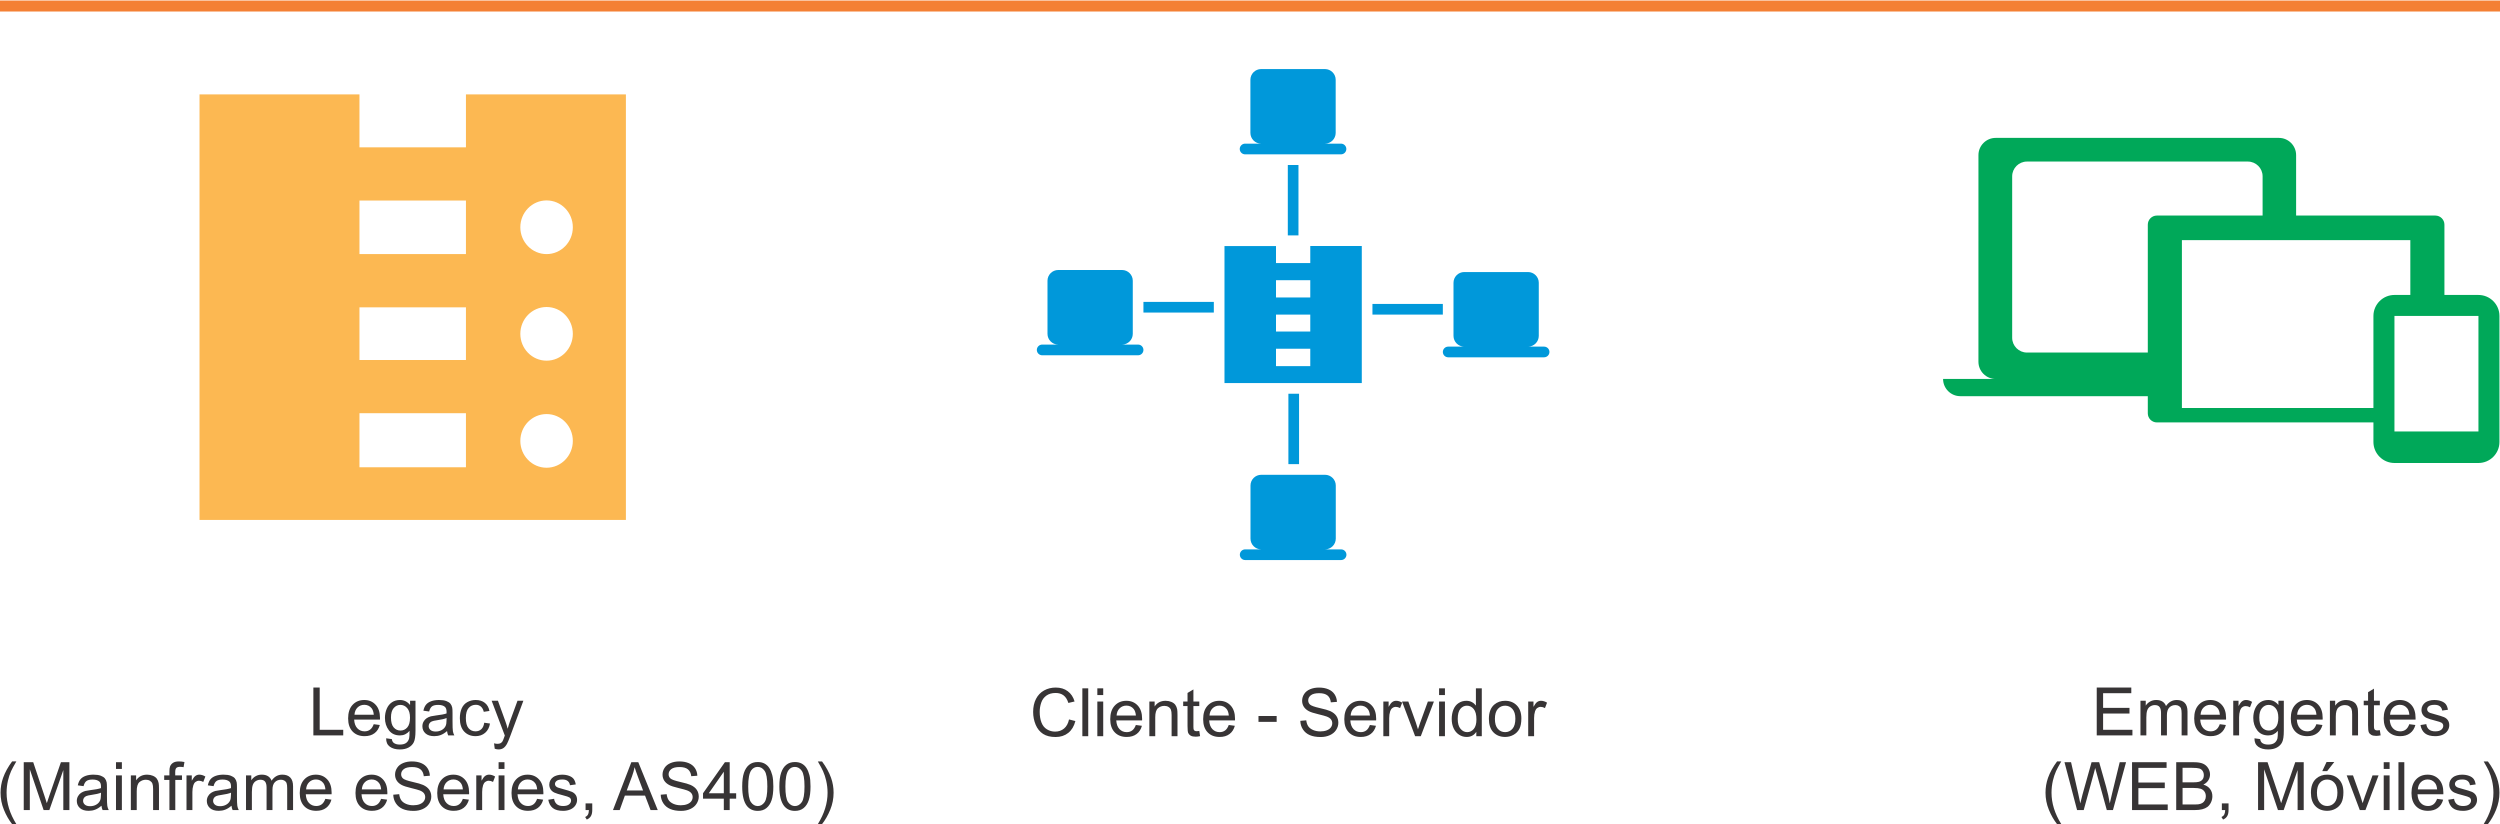 <?xml version="1.0" encoding="utf-8"?>
<!-- Generator: Adobe Illustrator 17.0.0, SVG Export Plug-In . SVG Version: 6.00 Build 0)  -->
<!DOCTYPE svg PUBLIC "-//W3C//DTD SVG 1.1//EN" "http://www.w3.org/Graphics/SVG/1.1/DTD/svg11.dtd">
<svg version="1.1" id="Capa_1" xmlns="http://www.w3.org/2000/svg" xmlns:xlink="http://www.w3.org/1999/xlink" x="0px" y="0px"
	 width="543px" height="179px" viewBox="0 0 543 179" enable-background="new 0 0 543 179" xml:space="preserve">
<rect y="0.115" fill="#F48034" width="543" height="2.385"/>
<g id="Capa_x0020_1">
	<g id="_877966368832">
		<g>
			<path fill="#0098DA" d="M270.453,119.324h3.47c-1.274-0.008-2.315-1.054-2.315-2.332v-11.54c0-1.282,1.049-2.328,2.332-2.328
				h13.859c1.282,0,2.332,1.05,2.332,2.328v11.54c0,1.278-1.041,2.323-2.315,2.332h3.466c0.639,0,1.164,0.521,1.164,1.16l0,0
				c0,0.639-0.525,1.16-1.164,1.16h-20.829c-0.639,0-1.16-0.521-1.16-1.16l0,0C269.293,119.845,269.814,119.324,270.453,119.324z
				 M273.923,105.439h13.893v11.574h-13.893C273.923,113.154,273.927,109.295,273.923,105.439z"/>
			<path fill="#0098DA" d="M226.365,74.843h3.466c-1.274-0.008-2.315-1.054-2.315-2.328v-11.54c0-1.282,1.049-2.332,2.332-2.332
				h13.859c1.282,0,2.332,1.05,2.332,2.332v11.54c0,1.274-1.041,2.319-2.315,2.328h3.47c0.639,0,1.16,0.525,1.16,1.164l0,0
				c0,0.639-0.521,1.16-1.16,1.16h-20.829c-0.639,0-1.164-0.521-1.164-1.16l0,0C225.201,75.368,225.726,74.843,226.365,74.843z
				 M229.831,60.958h13.893v11.574h-13.893C229.831,68.673,229.835,64.813,229.831,60.958z"/>
			<g>
				<path fill="#0098DA" d="M270.436,31.2h3.466c-1.274-0.008-2.315-1.054-2.315-2.332v-11.54c0-1.282,1.049-2.328,2.332-2.328
					h13.859c1.282,0,2.332,1.05,2.332,2.328v11.54c0,1.278-1.041,2.323-2.315,2.332h3.47c0.639,0,1.16,0.525,1.16,1.16l0,0
					c0,0.639-0.521,1.164-1.16,1.164h-20.829c-0.639,0-1.164-0.525-1.164-1.164l0,0C269.272,31.724,269.797,31.2,270.436,31.2z
					 M273.902,17.315h13.893v11.574h-13.893C273.902,25.03,273.906,21.17,273.902,17.315z"/>
				<path fill="#0098DA" d="M284.591,53.438h11.189v29.767c-9.97,0-19.852,0-29.822,0V53.442h11.189v3.699h7.444V53.438z
					 M290.232,60.857c1.016,0,1.837,0.838,1.837,1.875s-0.821,1.879-1.837,1.879c-1.011,0-1.837-0.842-1.837-1.879
					C288.396,61.695,289.221,60.857,290.232,60.857z M290.232,75.799c1.016,0,1.837,0.838,1.837,1.875s-0.821,1.879-1.837,1.879
					c-1.011,0-1.837-0.842-1.837-1.879C288.396,76.637,289.221,75.799,290.232,75.799z M290.232,68.309
					c1.016,0,1.837,0.842,1.837,1.879s-0.821,1.875-1.837,1.875c-1.011,0-1.837-0.838-1.837-1.875S289.221,68.309,290.232,68.309z
					 M277.147,60.861v3.749h7.444v-3.749H277.147z M277.147,68.33v3.686h7.444V68.33H277.147z M277.147,75.74v3.779h7.444V75.74
					H277.147z"/>
				<rect x="279.712" y="35.838" fill="#0098DA" width="2.315" height="15.29"/>
				<rect x="279.839" y="85.52" fill="#0098DA" width="2.315" height="15.29"/>
				<rect x="248.355" y="65.572" fill="#0098DA" width="15.288" height="2.315"/>
				<path fill="#0098DA" d="M335.374,75.287h-3.466c1.274-0.008,2.315-1.058,2.315-2.332v-11.54c0-1.282-1.054-2.328-2.336-2.328
					h-13.855c-1.282,0-2.332,1.045-2.332,2.328v11.54c0,1.274,1.037,2.323,2.315,2.332h-3.47c-0.639,0-1.16,0.521-1.16,1.16l0,0
					c0,0.639,0.521,1.16,1.16,1.16h20.829c0.639,0,1.164-0.521,1.164-1.16l0,0C336.538,75.808,336.013,75.287,335.374,75.287z
					 M331.908,61.403h-13.893v11.57h13.893C331.904,69.117,331.899,65.258,331.908,61.403z"/>
				<rect x="298.096" y="66.014" fill="#0098DA" width="15.288" height="2.315"/>
			</g>
		</g>
		<path fill="#00A859" d="M433.456,29.951h61.523c2.057,0,3.737,1.68,3.737,3.733V46.82h30.245c1.083,0,1.968,0.884,1.968,1.968
			v15.277h7.393c2.509,0,4.558,2.052,4.558,4.562v27.372c0,2.51-2.048,4.562-4.558,4.562h-18.248c-2.51,0-4.566-2.052-4.566-4.562
			V91.75h-47.037c-1.079,0-1.968-0.884-1.968-1.964v-3.737h-40.728c-2.052,0-3.737-1.68-3.737-3.737h8.129h3.288
			c-2.052,0-3.737-1.68-3.737-3.737V33.684C429.719,31.631,431.404,29.951,433.456,29.951z M530.929,68.626h-7.406h-3.449v25.091
			h18.244V68.626H530.929z M523.523,64.064V52.156h-24.807h-4.922h-19.886v26.42v7.474v2.565h41.599V68.626
			c0-2.51,2.057-4.562,4.566-4.562H523.523z M524.632,95.985h9.124v2.281h-9.124V95.985z M491.437,46.819v-8.531
			c0-1.76-1.443-3.199-3.204-3.199h-47.985c-1.756,0-3.204,1.443-3.204,3.199V73.37c0,1.76,1.443,3.204,3.204,3.204h26.255V48.787
			c0-1.083,0.889-1.968,1.968-1.968H491.437z"/>
		<path fill="#FCB852" d="M101.203,20.506V32H78.076V20.51h-34.74v92.424c30.969,0,61.642,0,92.61,0V20.506H101.203z
			 M101.203,101.487H78.076V89.752h23.127C101.203,89.752,101.203,101.487,101.203,101.487z M101.203,78.195H78.076V66.747h23.127
			C101.203,66.747,101.203,78.195,101.203,78.195z M101.203,55.19H78.076V43.552h23.127C101.203,43.552,101.203,55.19,101.203,55.19
			z M118.719,101.593c-3.153,0-5.705-2.611-5.705-5.832s2.552-5.827,5.705-5.827c3.148,0,5.7,2.607,5.7,5.827
			S121.867,101.593,118.719,101.593z M118.719,78.339c-3.153,0-5.705-2.611-5.705-5.831c0-3.216,2.552-5.827,5.705-5.827
			c3.148,0,5.7,2.611,5.7,5.827C124.419,75.727,121.867,78.339,118.719,78.339z M118.719,55.19c-3.153,0-5.705-2.607-5.705-5.827
			s2.552-5.832,5.705-5.832c3.148,0,5.7,2.611,5.7,5.832S121.867,55.19,118.719,55.19z"/>
	</g>
	<path fill="#373435" d="M68.063,159.732v-10.393h1.375v9.175h5.112v1.219L68.063,159.732L68.063,159.732z M81.173,157.295
		l1.32,0.174c-0.207,0.766-0.592,1.367-1.151,1.786c-0.563,0.427-1.278,0.639-2.154,0.639c-1.096,0-1.968-0.339-2.611-1.016
		s-0.965-1.625-0.965-2.848c0-1.261,0.326-2.247,0.973-2.941c0.652-0.702,1.494-1.05,2.535-1.05c1.003,0,1.824,0.343,2.459,1.028
		c0.639,0.681,0.956,1.646,0.956,2.886c0,0.076-0.004,0.19-0.008,0.339H76.92c0.047,0.825,0.279,1.46,0.698,1.9
		c0.419,0.436,0.944,0.656,1.57,0.656c0.47,0,0.868-0.123,1.198-0.372C80.716,158.23,80.979,157.836,81.173,157.295z
		 M76.992,155.246h4.194c-0.055-0.631-0.216-1.109-0.482-1.426c-0.402-0.491-0.931-0.736-1.574-0.736
		c-0.588,0-1.079,0.195-1.477,0.588C77.255,154.066,77.035,154.591,76.992,155.246z M83.873,160.359l1.231,0.173
		c0.051,0.381,0.199,0.66,0.436,0.838c0.313,0.233,0.749,0.351,1.299,0.351c0.588,0,1.045-0.118,1.367-0.351
		c0.322-0.237,0.542-0.567,0.652-0.99c0.068-0.258,0.097-0.804,0.093-1.633c-0.559,0.656-1.253,0.986-2.082,0.986
		c-1.037,0-1.841-0.372-2.408-1.121c-0.567-0.745-0.851-1.638-0.851-2.683c0-0.715,0.131-1.38,0.389-1.985
		c0.258-0.609,0.635-1.075,1.13-1.409c0.491-0.33,1.075-0.495,1.744-0.495c0.884,0,1.621,0.364,2.196,1.088V152.2h1.176v6.504
		c0,1.172-0.123,2.006-0.36,2.493c-0.237,0.491-0.618,0.876-1.134,1.16s-1.151,0.423-1.909,0.423c-0.897,0-1.621-0.199-2.171-0.601
		C84.119,161.776,83.852,161.167,83.873,160.359z M84.919,155.839c0,0.986,0.195,1.701,0.588,2.154
		c0.394,0.453,0.884,0.681,1.473,0.681c0.588,0,1.079-0.224,1.481-0.677c0.394-0.449,0.592-1.155,0.592-2.12
		c0-0.918-0.203-1.612-0.614-2.078c-0.406-0.47-0.901-0.698-1.477-0.698c-0.571,0-1.049,0.229-1.452,0.69
		C85.117,154.248,84.919,154.929,84.919,155.839z M97.102,158.789c-0.474,0.406-0.931,0.69-1.371,0.855
		c-0.436,0.169-0.906,0.25-1.409,0.25c-0.829,0-1.464-0.203-1.909-0.605c-0.444-0.402-0.669-0.918-0.669-1.545
		c0-0.368,0.085-0.702,0.254-1.007c0.169-0.305,0.389-0.546,0.66-0.732c0.271-0.182,0.576-0.326,0.918-0.419
		c0.25-0.063,0.631-0.127,1.138-0.19c1.028-0.118,1.79-0.267,2.277-0.436c0.004-0.178,0.008-0.288,0.008-0.334
		c0-0.516-0.123-0.88-0.364-1.096c-0.326-0.288-0.813-0.427-1.456-0.427c-0.605,0-1.049,0.106-1.333,0.313
		c-0.288,0.212-0.499,0.584-0.635,1.121l-1.248-0.174c0.11-0.533,0.296-0.969,0.559-1.295c0.262-0.33,0.639-0.584,1.134-0.762
		c0.491-0.178,1.062-0.267,1.714-0.267c0.643,0,1.168,0.076,1.57,0.229c0.402,0.152,0.698,0.343,0.889,0.571
		c0.19,0.229,0.322,0.521,0.398,0.872c0.042,0.216,0.063,0.609,0.063,1.172v1.693c0,1.185,0.025,1.93,0.08,2.247
		c0.051,0.317,0.157,0.622,0.313,0.91h-1.337C97.221,159.466,97.14,159.148,97.102,158.789z M97.001,155.957
		c-0.466,0.19-1.164,0.351-2.091,0.482c-0.529,0.072-0.901,0.157-1.117,0.254c-0.22,0.093-0.385,0.233-0.504,0.41
		c-0.118,0.182-0.182,0.381-0.182,0.605c0,0.334,0.131,0.618,0.389,0.842s0.635,0.339,1.13,0.339c0.491,0,0.931-0.106,1.316-0.322
		c0.381-0.212,0.664-0.504,0.842-0.876c0.14-0.288,0.207-0.711,0.207-1.27L97.001,155.957z M105.177,156.977l1.248,0.173
		c-0.14,0.859-0.487,1.528-1.049,2.014c-0.567,0.487-1.261,0.728-2.078,0.728c-1.028,0-1.858-0.339-2.484-1.007
		c-0.626-0.673-0.935-1.638-0.935-2.89c0-0.813,0.135-1.523,0.402-2.133c0.271-0.605,0.677-1.062,1.231-1.367
		c0.546-0.305,1.147-0.457,1.794-0.457c0.813,0,1.485,0.207,2.002,0.622c0.521,0.41,0.855,0.999,0.999,1.76l-1.231,0.186
		c-0.118-0.504-0.33-0.884-0.631-1.143c-0.3-0.254-0.664-0.381-1.088-0.381c-0.643,0-1.168,0.229-1.57,0.69
		s-0.605,1.189-0.605,2.184c0,1.011,0.195,1.748,0.58,2.205c0.394,0.457,0.897,0.686,1.519,0.686c0.504,0,0.923-0.152,1.257-0.461
		C104.872,158.082,105.083,157.612,105.177,156.977z M107.453,162.627l-0.144-1.181c0.279,0.076,0.521,0.114,0.728,0.114
		c0.288,0,0.516-0.047,0.686-0.14c0.169-0.097,0.313-0.229,0.419-0.398c0.08-0.127,0.212-0.444,0.389-0.952
		c0.025-0.072,0.063-0.178,0.114-0.313l-2.861-7.558h1.367l1.574,4.35c0.203,0.55,0.385,1.13,0.546,1.739
		c0.148-0.576,0.322-1.138,0.525-1.697l1.608-4.393h1.274l-2.848,7.664c-0.305,0.825-0.546,1.392-0.715,1.701
		c-0.229,0.419-0.491,0.728-0.783,0.923c-0.296,0.199-0.647,0.292-1.054,0.292C108.033,162.779,107.758,162.728,107.453,162.627z
		 M2.63,179c-0.698-0.889-1.295-1.926-1.782-3.119c-0.487-1.189-0.728-2.425-0.728-3.699c0-1.126,0.182-2.201,0.546-3.229
		c0.423-1.193,1.079-2.387,1.964-3.572h0.918c-0.571,0.982-0.952,1.684-1.138,2.103c-0.288,0.652-0.512,1.333-0.677,2.04
		c-0.203,0.884-0.305,1.773-0.305,2.666c0,2.273,0.707,4.541,2.12,6.809H2.63V179z M5.156,175.949v-10.393h2.061l2.459,7.359
		c0.229,0.686,0.394,1.198,0.495,1.536c0.123-0.377,0.309-0.931,0.559-1.667l2.501-7.228h1.841v10.393h-1.32v-8.692l-3.034,8.692
		h-1.24l-3-8.853v8.853L5.156,175.949L5.156,175.949z M22.041,175.005c-0.474,0.406-0.931,0.69-1.371,0.855
		c-0.436,0.169-0.906,0.25-1.409,0.25c-0.829,0-1.464-0.199-1.909-0.605c-0.444-0.402-0.669-0.918-0.669-1.545
		c0-0.368,0.085-0.702,0.254-1.007c0.165-0.305,0.389-0.546,0.656-0.732c0.275-0.182,0.58-0.322,0.923-0.419
		c0.25-0.063,0.631-0.127,1.134-0.19c1.033-0.118,1.794-0.267,2.281-0.436c0.004-0.174,0.008-0.288,0.008-0.334
		c0-0.516-0.123-0.88-0.364-1.092c-0.326-0.288-0.813-0.432-1.456-0.432c-0.605,0-1.05,0.106-1.333,0.317
		c-0.288,0.207-0.499,0.58-0.635,1.117l-1.253-0.174c0.114-0.533,0.3-0.965,0.563-1.295c0.262-0.33,0.639-0.584,1.134-0.762
		c0.491-0.178,1.062-0.267,1.714-0.267c0.643,0,1.164,0.076,1.57,0.229c0.402,0.152,0.698,0.343,0.889,0.571
		c0.19,0.229,0.322,0.521,0.398,0.872c0.042,0.216,0.063,0.609,0.063,1.172v1.693c0,1.185,0.025,1.93,0.08,2.247
		c0.051,0.317,0.157,0.622,0.313,0.91h-1.337C22.16,175.682,22.075,175.365,22.041,175.005z M21.94,172.174
		c-0.466,0.19-1.164,0.351-2.091,0.482c-0.529,0.072-0.901,0.157-1.117,0.254c-0.22,0.093-0.385,0.233-0.504,0.41
		c-0.118,0.182-0.182,0.381-0.182,0.605c0,0.334,0.131,0.618,0.389,0.842c0.258,0.229,0.635,0.339,1.13,0.339
		c0.491,0,0.931-0.106,1.316-0.322c0.381-0.212,0.664-0.504,0.842-0.876c0.14-0.288,0.207-0.711,0.207-1.27L21.94,172.174z
		 M25.194,167.007v-1.452h1.278v1.452H25.194z M25.194,175.949v-7.533h1.278v7.533H25.194z M28.419,175.949v-7.533h1.147v1.071
		c0.55-0.821,1.35-1.231,2.391-1.231c0.457,0,0.872,0.085,1.253,0.245c0.381,0.161,0.664,0.377,0.855,0.639
		c0.186,0.267,0.322,0.58,0.394,0.944c0.047,0.237,0.072,0.652,0.072,1.24v4.625h-1.278v-4.575c0-0.521-0.047-0.91-0.148-1.168
		c-0.097-0.254-0.275-0.461-0.525-0.618c-0.254-0.152-0.55-0.229-0.889-0.229c-0.542,0-1.007,0.173-1.405,0.516
		c-0.394,0.343-0.588,1.003-0.588,1.964v4.109L28.419,175.949L28.419,175.949z M36.798,175.949v-6.547h-1.134v-0.986h1.134v-0.8
		c0-0.504,0.042-0.88,0.131-1.121c0.123-0.33,0.339-0.601,0.647-0.804c0.305-0.207,0.741-0.309,1.295-0.309
		c0.36,0,0.758,0.042,1.193,0.127l-0.19,1.121c-0.267-0.047-0.516-0.072-0.753-0.072c-0.385,0-0.66,0.08-0.821,0.245
		s-0.241,0.474-0.241,0.923v0.69h1.468v0.986h-1.452v6.547L36.798,175.949L36.798,175.949z M40.509,175.949v-7.533h1.147v1.155
		c0.296-0.537,0.563-0.889,0.813-1.058c0.25-0.174,0.525-0.258,0.821-0.258c0.432,0,0.868,0.135,1.316,0.406l-0.457,1.176
		c-0.309-0.174-0.618-0.262-0.931-0.262c-0.275,0-0.525,0.089-0.745,0.254c-0.22,0.165-0.377,0.398-0.47,0.694
		c-0.144,0.457-0.216,0.952-0.216,1.49v3.936L40.509,175.949L40.509,175.949z M50.281,175.005c-0.474,0.406-0.931,0.69-1.371,0.855
		c-0.436,0.169-0.906,0.25-1.409,0.25c-0.829,0-1.464-0.199-1.909-0.605c-0.444-0.402-0.669-0.918-0.669-1.545
		c0-0.368,0.085-0.702,0.254-1.007c0.169-0.305,0.389-0.546,0.66-0.732c0.271-0.182,0.576-0.322,0.918-0.419
		c0.25-0.063,0.631-0.127,1.138-0.19c1.028-0.118,1.79-0.267,2.277-0.436c0.004-0.174,0.008-0.288,0.008-0.334
		c0-0.516-0.123-0.88-0.364-1.092c-0.326-0.288-0.813-0.432-1.456-0.432c-0.605,0-1.05,0.106-1.333,0.317
		c-0.288,0.207-0.499,0.58-0.635,1.117l-1.248-0.174c0.11-0.533,0.296-0.965,0.559-1.295c0.262-0.33,0.639-0.584,1.134-0.762
		c0.491-0.178,1.062-0.267,1.714-0.267c0.643,0,1.168,0.076,1.57,0.229s0.698,0.343,0.889,0.571s0.322,0.521,0.398,0.872
		c0.042,0.216,0.063,0.609,0.063,1.172v1.693c0,1.185,0.025,1.93,0.08,2.247c0.051,0.317,0.157,0.622,0.313,0.91h-1.337
		C50.399,175.682,50.319,175.365,50.281,175.005z M50.179,172.174c-0.466,0.19-1.164,0.351-2.091,0.482
		c-0.529,0.072-0.901,0.157-1.117,0.254c-0.22,0.093-0.385,0.233-0.504,0.41c-0.118,0.182-0.182,0.381-0.182,0.605
		c0,0.334,0.131,0.618,0.389,0.842c0.258,0.229,0.635,0.339,1.13,0.339c0.495,0,0.931-0.106,1.316-0.322
		c0.381-0.212,0.664-0.504,0.842-0.876c0.14-0.288,0.207-0.711,0.207-1.27L50.179,172.174z M53.433,175.949v-7.533h1.147v1.066
		c0.233-0.368,0.55-0.664,0.939-0.889c0.394-0.229,0.838-0.339,1.337-0.339c0.559,0,1.016,0.118,1.371,0.347
		c0.355,0.233,0.609,0.554,0.753,0.969c0.601-0.876,1.375-1.316,2.332-1.316c0.753,0,1.329,0.207,1.731,0.622
		c0.406,0.41,0.609,1.049,0.609,1.909v5.163h-1.278v-4.74c0-0.508-0.042-0.876-0.127-1.1c-0.08-0.229-0.233-0.406-0.453-0.542
		c-0.216-0.14-0.474-0.207-0.766-0.207c-0.533,0-0.973,0.178-1.325,0.529s-0.525,0.914-0.525,1.689v4.372H57.9v-4.888
		c0-0.567-0.102-0.994-0.309-1.274c-0.212-0.284-0.55-0.427-1.024-0.427c-0.355,0-0.69,0.093-0.994,0.284
		c-0.305,0.186-0.525,0.466-0.66,0.829c-0.135,0.364-0.203,0.889-0.203,1.57v3.906L53.433,175.949L53.433,175.949z M70.661,173.511
		l1.325,0.174c-0.207,0.766-0.592,1.367-1.151,1.79c-0.563,0.423-1.278,0.635-2.154,0.635c-1.096,0-1.968-0.339-2.611-1.016
		s-0.965-1.625-0.965-2.848c0-1.261,0.326-2.243,0.973-2.941c0.652-0.698,1.494-1.049,2.535-1.049c1.003,0,1.824,0.343,2.459,1.028
		c0.639,0.681,0.956,1.646,0.956,2.886c0,0.076-0.004,0.19-0.008,0.339h-5.607c0.047,0.825,0.279,1.46,0.698,1.9
		c0.419,0.436,0.944,0.656,1.57,0.656c0.47,0,0.868-0.123,1.198-0.372C70.209,174.447,70.471,174.053,70.661,173.511z
		 M66.485,171.463h4.194c-0.055-0.631-0.22-1.105-0.482-1.422c-0.402-0.495-0.931-0.741-1.574-0.741
		c-0.588,0-1.079,0.195-1.477,0.588S66.527,170.807,66.485,171.463z M82.769,173.511l1.32,0.174
		c-0.203,0.766-0.588,1.367-1.151,1.79c-0.559,0.423-1.274,0.635-2.15,0.635c-1.096,0-1.968-0.339-2.611-1.016
		s-0.965-1.625-0.965-2.848c0-1.261,0.322-2.243,0.973-2.941c0.652-0.698,1.494-1.049,2.531-1.049c1.007,0,1.828,0.343,2.463,1.028
		c0.635,0.681,0.956,1.646,0.956,2.886c0,0.076-0.004,0.19-0.008,0.339h-5.611c0.051,0.825,0.284,1.46,0.702,1.9
		c0.419,0.436,0.944,0.656,1.57,0.656c0.466,0,0.868-0.123,1.193-0.372C82.316,174.447,82.574,174.053,82.769,173.511z
		 M78.588,171.463h4.198c-0.059-0.631-0.22-1.105-0.482-1.422c-0.402-0.495-0.931-0.741-1.578-0.741
		c-0.584,0-1.075,0.195-1.473,0.588S78.634,170.807,78.588,171.463z M85.414,172.61l1.295-0.114
		c0.059,0.521,0.203,0.952,0.427,1.286s0.571,0.605,1.045,0.813c0.47,0.207,1.003,0.309,1.595,0.309
		c0.521,0,0.986-0.076,1.388-0.233s0.698-0.372,0.893-0.647c0.195-0.271,0.296-0.571,0.296-0.889c0-0.326-0.093-0.609-0.284-0.851
		c-0.19-0.245-0.499-0.449-0.935-0.614c-0.279-0.106-0.897-0.275-1.849-0.508c-0.956-0.229-1.625-0.444-2.006-0.647
		c-0.499-0.258-0.868-0.584-1.109-0.969c-0.245-0.385-0.364-0.817-0.364-1.295c0-0.529,0.148-1.02,0.449-1.473
		c0.296-0.457,0.728-0.804,1.303-1.041c0.571-0.237,1.206-0.355,1.904-0.355c0.77,0,1.452,0.123,2.04,0.372
		c0.588,0.245,1.037,0.614,1.354,1.096c0.317,0.482,0.487,1.028,0.512,1.638l-1.32,0.102c-0.072-0.656-0.309-1.151-0.719-1.485
		s-1.011-0.504-1.811-0.504c-0.834,0-1.439,0.152-1.82,0.457c-0.381,0.305-0.571,0.673-0.571,1.105c0,0.372,0.135,0.681,0.406,0.923
		c0.262,0.237,0.952,0.487,2.069,0.741c1.121,0.254,1.887,0.474,2.302,0.664c0.601,0.275,1.049,0.626,1.337,1.054
		c0.288,0.427,0.432,0.918,0.432,1.473c0,0.554-0.157,1.075-0.474,1.562c-0.317,0.491-0.77,0.868-1.363,1.138
		c-0.592,0.271-1.257,0.41-2.002,0.41c-0.935,0-1.722-0.14-2.357-0.415c-0.635-0.271-1.134-0.686-1.494-1.236
		C85.621,173.926,85.435,173.304,85.414,172.61z M100.526,173.511l1.32,0.174c-0.207,0.766-0.588,1.367-1.151,1.79
		c-0.563,0.423-1.278,0.635-2.15,0.635c-1.1,0-1.972-0.339-2.615-1.016s-0.965-1.625-0.965-2.848c0-1.261,0.326-2.243,0.978-2.941
		c0.647-0.698,1.494-1.049,2.531-1.049c1.003,0,1.824,0.343,2.463,1.028c0.635,0.681,0.952,1.646,0.952,2.886
		c0,0.076,0,0.19-0.004,0.339h-5.611c0.047,0.825,0.279,1.46,0.702,1.9c0.415,0.436,0.944,0.656,1.57,0.656
		c0.466,0,0.868-0.123,1.193-0.372C100.069,174.447,100.331,174.053,100.526,173.511z M96.345,171.463h4.194
		c-0.055-0.631-0.216-1.105-0.478-1.422c-0.406-0.495-0.931-0.741-1.578-0.741c-0.584,0-1.075,0.195-1.477,0.588
		C96.607,170.282,96.387,170.807,96.345,171.463z M103.446,175.949v-7.533h1.147v1.155c0.292-0.537,0.563-0.889,0.813-1.058
		c0.25-0.174,0.525-0.258,0.821-0.258c0.432,0,0.868,0.135,1.312,0.406l-0.453,1.176c-0.309-0.174-0.618-0.262-0.931-0.262
		c-0.275,0-0.525,0.089-0.745,0.254s-0.377,0.398-0.474,0.694c-0.14,0.457-0.212,0.952-0.212,1.49v3.936L103.446,175.949
		L103.446,175.949z M108.295,167.007v-1.452h1.278v1.452H108.295z M108.295,175.949v-7.533h1.278v7.533H108.295z M116.658,173.511
		l1.32,0.174c-0.203,0.766-0.588,1.367-1.151,1.79c-0.559,0.423-1.278,0.635-2.15,0.635c-1.096,0-1.968-0.339-2.611-1.016
		s-0.965-1.625-0.965-2.848c0-1.261,0.322-2.243,0.973-2.941s1.494-1.049,2.531-1.049c1.007,0,1.828,0.343,2.463,1.028
		c0.635,0.681,0.956,1.646,0.956,2.886c0,0.076-0.004,0.19-0.008,0.339h-5.611c0.051,0.825,0.279,1.46,0.702,1.9
		c0.419,0.436,0.944,0.656,1.57,0.656c0.466,0,0.868-0.123,1.193-0.372C116.205,174.447,116.463,174.053,116.658,173.511z
		 M112.477,171.463h4.198c-0.059-0.631-0.22-1.105-0.482-1.422c-0.402-0.495-0.931-0.741-1.578-0.741
		c-0.584,0-1.075,0.195-1.473,0.588S112.523,170.807,112.477,171.463z M119.087,173.702l1.261-0.203
		c0.072,0.504,0.271,0.889,0.592,1.164c0.326,0.267,0.779,0.402,1.363,0.402c0.588,0,1.02-0.118,1.308-0.355
		c0.284-0.241,0.423-0.521,0.423-0.842c0-0.288-0.127-0.516-0.381-0.677c-0.178-0.118-0.614-0.258-1.308-0.436
		c-0.931-0.233-1.578-0.436-1.942-0.609c-0.36-0.174-0.631-0.411-0.821-0.715c-0.182-0.305-0.279-0.639-0.279-1.007
		c0-0.339,0.076-0.647,0.229-0.931c0.157-0.288,0.364-0.525,0.631-0.711c0.195-0.144,0.47-0.271,0.808-0.372
		c0.343-0.102,0.711-0.152,1.1-0.152c0.592,0,1.109,0.085,1.553,0.258c0.449,0.169,0.779,0.402,0.99,0.69
		c0.212,0.292,0.36,0.686,0.44,1.172l-1.253,0.174c-0.055-0.389-0.216-0.698-0.491-0.918c-0.267-0.22-0.652-0.33-1.147-0.33
		c-0.584,0-1.003,0.097-1.253,0.292s-0.372,0.419-0.372,0.677c0,0.169,0.051,0.317,0.152,0.449c0.106,0.135,0.267,0.25,0.491,0.339
		c0.127,0.051,0.499,0.157,1.126,0.33c0.897,0.237,1.528,0.436,1.887,0.588c0.355,0.152,0.635,0.377,0.838,0.669
		c0.207,0.292,0.309,0.656,0.309,1.092c0,0.423-0.123,0.821-0.372,1.198c-0.25,0.372-0.605,0.664-1.075,0.868
		c-0.47,0.207-0.999,0.309-1.587,0.309c-0.978,0-1.727-0.203-2.239-0.605C119.557,175.098,119.226,174.497,119.087,173.702z
		 M127.187,175.949v-1.452h1.452v1.452c0,0.537-0.097,0.969-0.288,1.299c-0.186,0.326-0.491,0.584-0.901,0.762l-0.351-0.55
		c0.271-0.118,0.47-0.292,0.597-0.521c0.127-0.229,0.199-0.559,0.216-0.99L127.187,175.949L127.187,175.949z M133.137,175.949
		l3.986-10.393h1.515l4.228,10.393h-1.562l-1.202-3.149h-4.38l-1.126,3.149H133.137z M136.129,171.683h3.542l-1.083-2.882
		c-0.33-0.876-0.576-1.6-0.749-2.171c-0.14,0.677-0.33,1.342-0.571,2.002L136.129,171.683z M143.509,172.61l1.291-0.114
		c0.059,0.521,0.203,0.952,0.427,1.286s0.576,0.605,1.045,0.813c0.474,0.207,1.003,0.309,1.595,0.309
		c0.525,0,0.986-0.076,1.388-0.233c0.402-0.157,0.698-0.372,0.897-0.647c0.195-0.271,0.292-0.571,0.292-0.889
		c0-0.326-0.093-0.609-0.284-0.851c-0.186-0.245-0.499-0.449-0.935-0.614c-0.275-0.106-0.893-0.275-1.849-0.508
		c-0.956-0.229-1.625-0.444-2.006-0.647c-0.495-0.258-0.863-0.584-1.105-0.969c-0.245-0.385-0.364-0.817-0.364-1.295
		c0-0.529,0.148-1.02,0.444-1.473c0.3-0.457,0.732-0.804,1.303-1.041s1.21-0.355,1.909-0.355c0.77,0,1.447,0.123,2.036,0.372
		c0.588,0.245,1.041,0.614,1.358,1.096s0.487,1.028,0.512,1.638l-1.325,0.102c-0.068-0.656-0.309-1.151-0.715-1.485
		c-0.41-0.334-1.016-0.504-1.815-0.504c-0.829,0-1.439,0.152-1.82,0.457c-0.377,0.305-0.567,0.673-0.567,1.105
		c0,0.372,0.131,0.681,0.402,0.923c0.267,0.237,0.956,0.487,2.074,0.741c1.117,0.254,1.883,0.474,2.302,0.664
		c0.601,0.275,1.049,0.626,1.337,1.054c0.288,0.427,0.432,0.918,0.432,1.473c0,0.554-0.161,1.075-0.478,1.562
		c-0.313,0.491-0.766,0.868-1.358,1.138c-0.592,0.271-1.261,0.41-2.002,0.41c-0.939,0-1.727-0.14-2.357-0.415
		c-0.639-0.271-1.134-0.686-1.494-1.236C143.716,173.926,143.526,173.304,143.509,172.61z M157.212,175.949v-2.48h-4.515v-1.176
		l4.748-6.737h1.045v6.737h1.405v1.176h-1.405v2.48H157.212z M157.212,172.292v-4.676l-3.259,4.676H157.212z M161.207,170.82
		c0-1.227,0.123-2.217,0.377-2.967c0.254-0.753,0.631-1.333,1.126-1.735c0.495-0.406,1.126-0.605,1.879-0.605
		c0.554,0,1.045,0.11,1.468,0.334c0.419,0.229,0.77,0.55,1.041,0.973s0.482,0.939,0.639,1.545c0.157,0.609,0.233,1.426,0.233,2.454
		c0,1.219-0.127,2.209-0.372,2.958c-0.25,0.753-0.626,1.329-1.126,1.735c-0.495,0.406-1.126,0.614-1.883,0.614
		c-0.999,0-1.786-0.36-2.357-1.071C161.545,174.184,161.207,172.775,161.207,170.82z M162.51,170.828
		c0,1.71,0.199,2.844,0.601,3.407c0.398,0.563,0.889,0.842,1.477,0.842c0.584,0,1.079-0.284,1.477-0.846
		c0.402-0.567,0.601-1.701,0.601-3.402c0-1.714-0.199-2.852-0.601-3.411c-0.398-0.563-0.893-0.846-1.494-0.846
		c-0.584,0-1.054,0.25-1.405,0.749C162.73,167.951,162.51,169.119,162.51,170.828z M169.277,170.82c0-1.227,0.127-2.217,0.381-2.967
		c0.254-0.753,0.626-1.333,1.126-1.735c0.495-0.406,1.121-0.605,1.879-0.605c0.554,0,1.045,0.11,1.468,0.334
		c0.419,0.229,0.77,0.55,1.041,0.973s0.482,0.939,0.639,1.545c0.157,0.609,0.233,1.426,0.233,2.454c0,1.219-0.127,2.209-0.377,2.958
		c-0.245,0.753-0.622,1.329-1.121,1.735c-0.495,0.406-1.126,0.614-1.883,0.614c-0.999,0-1.786-0.36-2.357-1.071
		C169.62,174.184,169.277,172.775,169.277,170.82z M170.585,170.828c0,1.71,0.199,2.844,0.597,3.407
		c0.402,0.563,0.893,0.842,1.481,0.842c0.584,0,1.079-0.284,1.477-0.846c0.398-0.567,0.597-1.701,0.597-3.402
		c0-1.714-0.199-2.852-0.597-3.411c-0.398-0.563-0.897-0.846-1.494-0.846c-0.584,0-1.054,0.25-1.405,0.749
		C170.805,167.951,170.585,169.119,170.585,170.828z M178.545,179h-0.914c1.409-2.268,2.116-4.537,2.116-6.809
		c0-0.889-0.102-1.769-0.305-2.645c-0.157-0.707-0.385-1.388-0.673-2.04c-0.182-0.423-0.563-1.13-1.138-2.124h0.914
		c0.884,1.185,1.54,2.378,1.964,3.572c0.364,1.028,0.546,2.103,0.546,3.229c0,1.274-0.245,2.509-0.732,3.699
		C179.835,177.074,179.243,178.111,178.545,179z"/>
	<path fill="#373435" d="M232.192,156.262l1.38,0.347c-0.288,1.13-0.804,1.989-1.553,2.581c-0.745,0.592-1.663,0.889-2.742,0.889
		c-1.117,0-2.027-0.224-2.73-0.681c-0.702-0.457-1.236-1.117-1.6-1.981c-0.364-0.868-0.55-1.794-0.55-2.785
		c0-1.083,0.207-2.027,0.622-2.831s1.003-1.418,1.76-1.837c0.766-0.419,1.604-0.626,2.518-0.626c1.041,0,1.913,0.262,2.62,0.796
		c0.711,0.529,1.202,1.27,1.481,2.23l-1.35,0.317c-0.237-0.753-0.588-1.308-1.049-1.65c-0.457-0.347-1.033-0.516-1.727-0.516
		c-0.796,0-1.464,0.19-1.997,0.571c-0.533,0.385-0.91,0.897-1.126,1.545c-0.22,0.643-0.326,1.308-0.326,1.993
		c0,0.884,0.127,1.655,0.385,2.315c0.254,0.66,0.652,1.151,1.193,1.477c0.542,0.326,1.13,0.491,1.76,0.491
		c0.77,0,1.418-0.224,1.951-0.669S232.006,157.138,232.192,156.262z M235.087,159.906v-10.393h1.278v10.393H235.087z
		 M238.341,150.964v-1.452h1.278v1.452H238.341z M238.341,159.906v-7.533h1.278v7.533H238.341z M246.703,157.468l1.32,0.174
		c-0.203,0.766-0.588,1.367-1.151,1.786c-0.563,0.427-1.278,0.639-2.15,0.639c-1.1,0-1.968-0.339-2.611-1.016
		c-0.647-0.677-0.969-1.625-0.969-2.848c0-1.261,0.326-2.247,0.978-2.941c0.647-0.702,1.494-1.05,2.531-1.05
		c1.007,0,1.824,0.343,2.463,1.028c0.635,0.681,0.952,1.646,0.952,2.886c0,0.076,0,0.19-0.004,0.339h-5.611
		c0.051,0.825,0.279,1.46,0.702,1.9c0.419,0.436,0.944,0.656,1.57,0.656c0.465,0,0.868-0.123,1.193-0.372
		C246.251,158.403,246.509,158.01,246.703,157.468z M242.522,155.42h4.198c-0.059-0.631-0.22-1.109-0.482-1.426
		c-0.406-0.491-0.931-0.736-1.578-0.736c-0.584,0-1.075,0.195-1.477,0.588C242.785,154.239,242.565,154.764,242.522,155.42z
		 M249.64,159.906v-7.533h1.147v1.071c0.55-0.821,1.346-1.231,2.391-1.231c0.453,0,0.872,0.085,1.248,0.245
		c0.381,0.161,0.669,0.377,0.855,0.639c0.19,0.267,0.322,0.58,0.398,0.944c0.047,0.237,0.072,0.652,0.072,1.24v4.625h-1.278v-4.575
		c0-0.521-0.051-0.91-0.148-1.168s-0.275-0.461-0.529-0.618c-0.25-0.152-0.546-0.229-0.889-0.229c-0.542,0-1.007,0.169-1.401,0.516
		c-0.394,0.343-0.588,0.999-0.588,1.964v4.109L249.64,159.906L249.64,159.906z M260.487,158.767l0.173,1.126
		c-0.36,0.076-0.681,0.114-0.961,0.114c-0.461,0-0.821-0.072-1.079-0.22c-0.254-0.148-0.432-0.339-0.537-0.576
		c-0.102-0.241-0.152-0.745-0.152-1.511v-4.342h-0.944v-0.986h0.944v-1.862l1.278-0.766v2.628h1.278v0.986h-1.278v4.414
		c0,0.364,0.021,0.601,0.068,0.702c0.042,0.106,0.114,0.186,0.216,0.25c0.102,0.059,0.25,0.093,0.436,0.093
		C260.068,158.818,260.254,158.801,260.487,158.767z M266.885,157.468l1.32,0.174c-0.207,0.766-0.592,1.367-1.151,1.786
		c-0.563,0.427-1.278,0.639-2.154,0.639c-1.096,0-1.968-0.339-2.611-1.016s-0.965-1.625-0.965-2.848
		c0-1.261,0.326-2.247,0.973-2.941c0.652-0.702,1.498-1.05,2.535-1.05c1.003,0,1.824,0.343,2.459,1.028
		c0.639,0.681,0.956,1.646,0.956,2.886c0,0.076-0.004,0.19-0.008,0.339h-5.607c0.047,0.825,0.279,1.46,0.698,1.9
		c0.419,0.436,0.944,0.656,1.57,0.656c0.47,0,0.868-0.123,1.198-0.372C266.428,158.403,266.69,158.01,266.885,157.468z
		 M262.704,155.42h4.194c-0.055-0.631-0.216-1.109-0.482-1.426c-0.402-0.491-0.931-0.736-1.574-0.736
		c-0.588,0-1.079,0.195-1.477,0.588C262.966,154.239,262.746,154.764,262.704,155.42z M273.343,156.787v-1.278h3.948v1.278H273.343z
		 M282.429,156.567l1.291-0.114c0.059,0.521,0.203,0.948,0.427,1.286c0.224,0.334,0.576,0.605,1.045,0.813
		c0.474,0.207,1.003,0.309,1.595,0.309c0.525,0,0.986-0.076,1.388-0.233s0.698-0.372,0.897-0.647
		c0.195-0.275,0.292-0.571,0.292-0.889c0-0.326-0.093-0.609-0.284-0.855c-0.186-0.241-0.499-0.444-0.935-0.609
		c-0.275-0.106-0.893-0.275-1.849-0.508c-0.956-0.229-1.625-0.444-2.006-0.647c-0.495-0.262-0.863-0.584-1.105-0.969
		c-0.245-0.385-0.364-0.817-0.364-1.295c0-0.529,0.148-1.02,0.444-1.473c0.3-0.457,0.732-0.804,1.303-1.041s1.21-0.355,1.909-0.355
		c0.77,0,1.447,0.123,2.036,0.372c0.588,0.245,1.041,0.614,1.358,1.096c0.317,0.482,0.487,1.028,0.512,1.638l-1.325,0.102
		c-0.068-0.656-0.309-1.151-0.715-1.485c-0.41-0.334-1.016-0.504-1.815-0.504c-0.829,0-1.439,0.152-1.82,0.457
		c-0.377,0.305-0.567,0.673-0.567,1.105c0,0.372,0.135,0.681,0.402,0.923c0.267,0.237,0.956,0.487,2.074,0.741
		c1.117,0.254,1.883,0.474,2.302,0.66c0.601,0.279,1.049,0.631,1.337,1.058s0.432,0.918,0.432,1.473
		c0,0.554-0.161,1.075-0.478,1.562c-0.313,0.491-0.766,0.868-1.358,1.138c-0.592,0.271-1.261,0.406-2.002,0.406
		c-0.939,0-1.727-0.135-2.357-0.41c-0.639-0.271-1.134-0.686-1.494-1.236C282.636,157.883,282.446,157.261,282.429,156.567z
		 M297.537,157.468l1.325,0.174c-0.207,0.766-0.592,1.367-1.151,1.786c-0.563,0.427-1.278,0.639-2.154,0.639
		c-1.096,0-1.968-0.339-2.611-1.016s-0.965-1.625-0.965-2.848c0-1.261,0.322-2.247,0.973-2.941c0.652-0.702,1.494-1.05,2.535-1.05
		c1.003,0,1.824,0.343,2.459,1.028c0.639,0.681,0.956,1.646,0.956,2.886c0,0.076-0.004,0.19-0.008,0.339h-5.607
		c0.047,0.825,0.279,1.46,0.698,1.9c0.419,0.436,0.944,0.656,1.57,0.656c0.465,0,0.868-0.123,1.198-0.372
		C297.084,158.403,297.346,158.01,297.537,157.468z M293.36,155.42h4.194c-0.055-0.631-0.22-1.109-0.482-1.426
		c-0.402-0.491-0.931-0.736-1.574-0.736c-0.588,0-1.079,0.195-1.477,0.588C293.622,154.239,293.402,154.764,293.36,155.42z
		 M300.461,159.906v-7.533h1.147v1.155c0.292-0.537,0.563-0.889,0.813-1.058c0.245-0.174,0.521-0.258,0.821-0.258
		c0.427,0,0.868,0.135,1.312,0.406l-0.457,1.176c-0.309-0.174-0.618-0.262-0.927-0.262c-0.279,0-0.529,0.085-0.749,0.254
		c-0.22,0.165-0.377,0.398-0.47,0.694c-0.144,0.453-0.216,0.952-0.216,1.49v3.936L300.461,159.906L300.461,159.906z
		 M307.367,159.906l-2.844-7.533h1.367l1.612,4.511c0.173,0.487,0.334,0.994,0.482,1.515c0.114-0.394,0.271-0.872,0.478-1.43
		l1.672-4.596h1.312l-2.852,7.533L307.367,159.906L307.367,159.906z M312.568,150.964v-1.452h1.274v1.452H312.568z M312.568,159.906
		v-7.533h1.274v7.533H312.568z M320.655,159.906v-0.956c-0.478,0.745-1.181,1.117-2.107,1.117c-0.597,0-1.151-0.165-1.65-0.495
		c-0.504-0.33-0.893-0.791-1.172-1.384c-0.275-0.592-0.415-1.27-0.415-2.04c0-0.749,0.127-1.43,0.377-2.044
		c0.254-0.609,0.626-1.079,1.126-1.401c0.499-0.33,1.062-0.491,1.68-0.491c0.453,0,0.859,0.097,1.21,0.288
		c0.355,0.19,0.639,0.444,0.863,0.749v-3.737h1.278v10.393L320.655,159.906L320.655,159.906z M316.618,156.148
		c0,0.965,0.203,1.684,0.614,2.158c0.406,0.478,0.889,0.715,1.439,0.715c0.563,0,1.033-0.229,1.426-0.681
		c0.389-0.457,0.584-1.151,0.584-2.082c0-1.028-0.195-1.782-0.597-2.264c-0.394-0.482-0.884-0.719-1.468-0.719
		c-0.567,0-1.045,0.229-1.426,0.69C316.809,154.425,316.618,155.153,316.618,156.148z M323.385,156.139
		c0-1.392,0.389-2.421,1.164-3.094c0.647-0.554,1.439-0.834,2.37-0.834c1.033,0,1.879,0.339,2.539,1.016
		c0.656,0.677,0.982,1.612,0.982,2.806c0,0.969-0.144,1.727-0.436,2.281c-0.288,0.554-0.711,0.986-1.27,1.291
		c-0.554,0.309-1.16,0.461-1.815,0.461c-1.054,0-1.909-0.339-2.556-1.011C323.711,158.378,323.385,157.409,323.385,156.139z
		 M324.693,156.144c0,0.961,0.212,1.684,0.631,2.158c0.423,0.478,0.952,0.719,1.595,0.719c0.635,0,1.16-0.241,1.583-0.724
		c0.423-0.478,0.635-1.215,0.635-2.196c0-0.931-0.216-1.633-0.639-2.112c-0.423-0.478-0.948-0.715-1.578-0.715
		c-0.643,0-1.172,0.237-1.595,0.711C324.904,154.464,324.693,155.183,324.693,156.144z M331.925,159.906v-7.533h1.147v1.155
		c0.292-0.537,0.563-0.889,0.813-1.058c0.25-0.174,0.521-0.258,0.821-0.258c0.432,0,0.868,0.135,1.312,0.406l-0.453,1.176
		c-0.313-0.174-0.622-0.262-0.931-0.262c-0.279,0-0.525,0.085-0.749,0.254c-0.216,0.165-0.377,0.398-0.47,0.694
		c-0.144,0.453-0.212,0.952-0.212,1.49v3.936L331.925,159.906L331.925,159.906z"/>
	<path fill="#373435" d="M455.411,159.732v-10.393h7.507v1.219h-6.124v3.195h5.73v1.219h-5.73v3.542h6.369v1.219L455.411,159.732
		L455.411,159.732z M464.907,159.732V152.2h1.147v1.062c0.233-0.364,0.546-0.664,0.939-0.884c0.394-0.229,0.838-0.339,1.337-0.339
		c0.559,0,1.016,0.114,1.371,0.347s0.605,0.554,0.753,0.969c0.597-0.876,1.375-1.316,2.332-1.316c0.753,0,1.329,0.207,1.731,0.622
		c0.406,0.41,0.609,1.05,0.609,1.909v5.163h-1.278v-4.74c0-0.508-0.047-0.876-0.127-1.1c-0.08-0.229-0.233-0.406-0.453-0.542
		c-0.216-0.14-0.474-0.207-0.766-0.207c-0.533,0-0.973,0.178-1.325,0.525c-0.351,0.355-0.525,0.918-0.525,1.693v4.372h-1.278v-4.888
		c0-0.567-0.102-0.994-0.313-1.278c-0.207-0.279-0.546-0.423-1.02-0.423c-0.355,0-0.69,0.093-0.994,0.284
		c-0.305,0.186-0.525,0.465-0.66,0.829s-0.203,0.889-0.203,1.57v3.906h-1.277V159.732z M482.135,157.295l1.325,0.174
		c-0.207,0.766-0.592,1.367-1.151,1.786c-0.563,0.427-1.278,0.639-2.154,0.639c-1.096,0-1.968-0.339-2.611-1.016
		s-0.965-1.625-0.965-2.848c0-1.261,0.322-2.247,0.973-2.941c0.652-0.702,1.494-1.05,2.535-1.05c1.003,0,1.824,0.343,2.459,1.028
		c0.639,0.681,0.956,1.646,0.956,2.886c0,0.076-0.004,0.19-0.008,0.339h-5.607c0.047,0.825,0.279,1.46,0.698,1.9
		c0.419,0.436,0.944,0.656,1.57,0.656c0.466,0,0.868-0.123,1.198-0.372C481.683,158.23,481.945,157.836,482.135,157.295z
		 M477.959,155.246h4.194c-0.055-0.631-0.22-1.109-0.482-1.426c-0.402-0.491-0.931-0.736-1.578-0.736
		c-0.584,0-1.075,0.195-1.473,0.588C478.221,154.066,478.001,154.591,477.959,155.246z M485.06,159.732V152.2h1.147v1.155
		c0.292-0.537,0.563-0.889,0.812-1.058c0.245-0.174,0.521-0.258,0.817-0.258c0.432,0,0.872,0.135,1.316,0.406l-0.457,1.176
		c-0.309-0.174-0.618-0.262-0.927-0.262c-0.279,0-0.529,0.085-0.749,0.254c-0.22,0.165-0.377,0.398-0.47,0.694
		c-0.144,0.453-0.216,0.952-0.216,1.49v3.936h-1.273V159.732z M489.672,160.359l1.236,0.173c0.051,0.381,0.195,0.66,0.432,0.838
		c0.317,0.233,0.749,0.351,1.299,0.351c0.588,0,1.045-0.118,1.367-0.351c0.326-0.237,0.542-0.567,0.656-0.99
		c0.063-0.258,0.093-0.804,0.089-1.633c-0.559,0.656-1.253,0.986-2.082,0.986c-1.037,0-1.841-0.372-2.408-1.121
		c-0.567-0.745-0.851-1.638-0.851-2.683c0-0.715,0.131-1.38,0.389-1.985c0.258-0.609,0.635-1.075,1.13-1.409
		c0.495-0.33,1.075-0.495,1.744-0.495c0.889,0,1.621,0.364,2.196,1.088V152.2h1.176v6.504c0,1.172-0.118,2.006-0.36,2.493
		c-0.237,0.491-0.618,0.876-1.13,1.16c-0.521,0.284-1.155,0.423-1.913,0.423c-0.897,0-1.621-0.199-2.171-0.601
		C489.918,161.776,489.651,161.167,489.672,160.359z M490.718,155.839c0,0.986,0.195,1.701,0.588,2.154
		c0.394,0.453,0.884,0.681,1.477,0.681c0.584,0,1.075-0.224,1.477-0.677c0.394-0.449,0.592-1.155,0.592-2.12
		c0-0.918-0.203-1.612-0.614-2.078c-0.406-0.47-0.901-0.698-1.477-0.698c-0.567,0-1.049,0.229-1.452,0.69
		C490.917,154.248,490.718,154.929,490.718,155.839z M503.117,157.295l1.325,0.174c-0.207,0.766-0.592,1.367-1.151,1.786
		c-0.563,0.427-1.278,0.639-2.154,0.639c-1.096,0-1.968-0.339-2.611-1.016s-0.965-1.625-0.965-2.848
		c0-1.261,0.322-2.247,0.973-2.941c0.652-0.702,1.494-1.05,2.535-1.05c1.003,0,1.824,0.343,2.459,1.028
		c0.639,0.681,0.956,1.646,0.956,2.886c0,0.076-0.004,0.19-0.008,0.339h-5.607c0.047,0.825,0.279,1.46,0.698,1.9
		c0.419,0.436,0.944,0.656,1.57,0.656c0.466,0,0.868-0.123,1.198-0.372C502.664,158.23,502.927,157.836,503.117,157.295z
		 M498.94,155.246h4.194c-0.055-0.631-0.22-1.109-0.482-1.426c-0.402-0.491-0.931-0.736-1.574-0.736
		c-0.588,0-1.079,0.195-1.477,0.588C499.203,154.066,498.983,154.591,498.94,155.246z M506.054,159.732V152.2h1.147v1.071
		c0.55-0.821,1.35-1.231,2.395-1.231c0.453,0,0.868,0.085,1.248,0.245c0.381,0.161,0.664,0.377,0.855,0.639
		c0.186,0.267,0.322,0.58,0.398,0.944c0.047,0.237,0.068,0.652,0.068,1.24v4.625h-1.278v-4.575c0-0.521-0.047-0.91-0.148-1.168
		c-0.097-0.258-0.275-0.461-0.525-0.618c-0.254-0.152-0.55-0.229-0.889-0.229c-0.542,0-1.007,0.169-1.405,0.516
		c-0.394,0.343-0.588,0.999-0.588,1.964v4.109L506.054,159.732L506.054,159.732z M516.9,158.594l0.174,1.126
		c-0.36,0.076-0.677,0.114-0.961,0.114c-0.461,0-0.821-0.072-1.075-0.22s-0.436-0.339-0.537-0.576
		c-0.106-0.241-0.157-0.745-0.157-1.511v-4.342H513.4V152.2h0.944v-1.862l1.278-0.766v2.628h1.278v0.986h-1.278v4.414
		c0,0.364,0.021,0.601,0.068,0.702c0.042,0.106,0.118,0.186,0.22,0.25c0.102,0.059,0.245,0.093,0.436,0.093
		C516.486,158.645,516.672,158.628,516.9,158.594z M523.299,157.295l1.32,0.174c-0.203,0.766-0.588,1.367-1.151,1.786
		c-0.563,0.427-1.278,0.639-2.15,0.639c-1.1,0-1.968-0.339-2.611-1.016s-0.969-1.625-0.969-2.848c0-1.261,0.326-2.247,0.978-2.941
		c0.647-0.702,1.494-1.05,2.531-1.05c1.007,0,1.824,0.343,2.463,1.028c0.635,0.681,0.952,1.646,0.952,2.886
		c0,0.076,0,0.19-0.004,0.339h-5.612c0.051,0.825,0.279,1.46,0.703,1.9c0.419,0.436,0.944,0.656,1.57,0.656
		c0.466,0,0.868-0.123,1.193-0.372C522.846,158.23,523.104,157.836,523.299,157.295z M519.118,155.246h4.198
		c-0.059-0.631-0.22-1.109-0.482-1.426c-0.406-0.491-0.931-0.736-1.578-0.736c-0.584,0-1.075,0.195-1.477,0.588
		C519.38,154.066,519.164,154.591,519.118,155.246z M525.728,157.481l1.261-0.203c0.068,0.508,0.267,0.893,0.592,1.168
		c0.326,0.267,0.779,0.402,1.358,0.402c0.588,0,1.024-0.118,1.312-0.36c0.279-0.237,0.423-0.516,0.423-0.838
		c0-0.288-0.127-0.516-0.381-0.681c-0.178-0.114-0.614-0.254-1.308-0.432c-0.931-0.237-1.578-0.436-1.942-0.609
		c-0.36-0.174-0.635-0.41-0.821-0.715s-0.279-0.639-0.279-1.007c0-0.339,0.076-0.647,0.229-0.931
		c0.157-0.288,0.364-0.525,0.626-0.711c0.199-0.148,0.47-0.271,0.812-0.372c0.343-0.102,0.707-0.152,1.1-0.152
		c0.592,0,1.109,0.085,1.553,0.258c0.449,0.169,0.779,0.402,0.99,0.69c0.212,0.292,0.355,0.681,0.436,1.172l-1.248,0.174
		c-0.055-0.389-0.22-0.698-0.491-0.918c-0.271-0.22-0.652-0.33-1.147-0.33c-0.584,0-1.003,0.097-1.253,0.292
		c-0.25,0.19-0.372,0.419-0.372,0.677c0,0.165,0.051,0.317,0.152,0.449c0.106,0.135,0.267,0.25,0.491,0.339
		c0.127,0.051,0.499,0.157,1.126,0.326c0.897,0.241,1.528,0.44,1.883,0.592c0.36,0.152,0.639,0.377,0.842,0.669
		c0.207,0.292,0.309,0.656,0.309,1.092c0,0.419-0.123,0.821-0.372,1.193c-0.25,0.377-0.605,0.669-1.075,0.872
		c-0.47,0.207-0.999,0.309-1.587,0.309c-0.978,0-1.727-0.203-2.239-0.609C526.198,158.877,525.868,158.276,525.728,157.481z
		 M446.795,179c-0.702-0.889-1.295-1.926-1.782-3.119c-0.487-1.189-0.728-2.425-0.728-3.699c0-1.126,0.182-2.201,0.542-3.229
		c0.427-1.193,1.083-2.387,1.968-3.572h0.914c-0.571,0.982-0.948,1.684-1.134,2.103c-0.288,0.652-0.516,1.333-0.681,2.04
		c-0.203,0.884-0.305,1.773-0.305,2.666c0,2.273,0.707,4.541,2.12,6.809h-0.914V179z M451.141,175.949l-2.734-10.393h1.426
		l1.557,6.818c0.169,0.715,0.322,1.422,0.449,2.124c0.275-1.109,0.432-1.748,0.478-1.917l1.968-7.025h1.655l1.49,5.264
		c0.368,1.303,0.639,2.531,0.813,3.678c0.14-0.656,0.313-1.409,0.529-2.26l1.625-6.682h1.38l-2.844,10.393h-1.337l-2.184-7.918
		c-0.182-0.664-0.292-1.066-0.334-1.219c-0.118,0.474-0.224,0.88-0.317,1.215l-2.179,7.922L451.141,175.949L451.141,175.949z
		 M463.079,175.949v-10.393h7.503v1.219h-6.124v3.195h5.734v1.219h-5.734v3.542h6.373v1.219L463.079,175.949L463.079,175.949z
		 M472.673,175.949v-10.393h3.902c0.791,0,1.43,0.106,1.913,0.313c0.478,0.212,0.855,0.537,1.121,0.973
		c0.275,0.436,0.41,0.897,0.41,1.375c0,0.44-0.123,0.859-0.36,1.253c-0.241,0.389-0.601,0.707-1.088,0.948
		c0.626,0.186,1.113,0.499,1.447,0.944c0.339,0.444,0.508,0.969,0.508,1.574c0,0.487-0.102,0.939-0.309,1.358
		s-0.461,0.741-0.762,0.969c-0.305,0.224-0.681,0.398-1.138,0.512c-0.457,0.118-1.016,0.174-1.68,0.174H472.673z M474.053,169.927
		h2.247c0.609,0,1.049-0.042,1.312-0.123c0.351-0.102,0.614-0.279,0.791-0.521c0.178-0.241,0.267-0.542,0.267-0.91
		c0-0.347-0.08-0.652-0.25-0.91c-0.165-0.262-0.402-0.444-0.707-0.542c-0.309-0.097-0.838-0.148-1.583-0.148h-2.078v3.154H474.053z
		 M474.053,174.73h2.59c0.444,0,0.758-0.017,0.939-0.051c0.313-0.055,0.58-0.148,0.791-0.284c0.216-0.131,0.389-0.326,0.525-0.58
		c0.14-0.254,0.207-0.546,0.207-0.876c0-0.389-0.097-0.728-0.3-1.016c-0.199-0.288-0.474-0.487-0.825-0.605
		c-0.351-0.114-0.863-0.174-1.519-0.174h-2.408L474.053,174.73L474.053,174.73z M482.588,175.949v-1.452h1.452v1.452
		c0,0.537-0.093,0.969-0.284,1.299c-0.19,0.326-0.495,0.584-0.906,0.762l-0.347-0.55c0.267-0.118,0.466-0.292,0.592-0.521
		c0.127-0.229,0.203-0.559,0.216-0.99L482.588,175.949L482.588,175.949z M490.451,175.949v-10.393h2.061l2.459,7.359
		c0.229,0.686,0.389,1.198,0.495,1.536c0.118-0.377,0.305-0.931,0.559-1.667l2.501-7.228h1.841v10.393h-1.325v-8.692l-3.03,8.692
		h-1.24l-3-8.853v8.853L490.451,175.949L490.451,175.949z M501.932,172.182c0-1.392,0.389-2.421,1.164-3.089
		c0.647-0.559,1.439-0.838,2.37-0.838c1.033,0,1.879,0.339,2.539,1.016c0.656,0.677,0.982,1.612,0.982,2.806
		c0,0.969-0.144,1.727-0.436,2.281c-0.288,0.554-0.711,0.986-1.27,1.291c-0.554,0.309-1.16,0.461-1.815,0.461
		c-1.054,0-1.909-0.339-2.556-1.011C502.258,174.425,501.932,173.452,501.932,172.182z M503.24,172.187
		c0,0.961,0.212,1.684,0.631,2.158c0.423,0.478,0.952,0.719,1.595,0.719c0.635,0,1.16-0.241,1.583-0.719
		c0.423-0.482,0.635-1.215,0.635-2.201c0-0.931-0.216-1.634-0.639-2.112s-0.948-0.715-1.578-0.715c-0.643,0-1.172,0.237-1.595,0.711
		C503.451,170.507,503.24,171.226,503.24,172.187z M504.399,167.485l0.931-1.985h1.684l-1.553,1.985H504.399z M512.546,175.949
		l-2.844-7.533h1.367l1.612,4.511c0.174,0.487,0.334,0.994,0.482,1.519c0.114-0.398,0.271-0.876,0.478-1.435l1.672-4.596h1.312
		l-2.852,7.533L512.546,175.949L512.546,175.949z M517.742,167.007v-1.452h1.278v1.452H517.742z M517.742,175.949v-7.533h1.278
		v7.533H517.742z M520.942,175.949v-10.393h1.274v10.393H520.942z M529.334,173.511l1.32,0.174c-0.207,0.766-0.592,1.367-1.151,1.79
		c-0.563,0.423-1.278,0.635-2.15,0.635c-1.1,0-1.972-0.339-2.615-1.016s-0.965-1.625-0.965-2.848c0-1.261,0.326-2.243,0.978-2.941
		c0.647-0.698,1.494-1.049,2.531-1.049c1.003,0,1.824,0.343,2.463,1.028c0.635,0.681,0.952,1.646,0.952,2.886
		c0,0.076,0,0.19-0.004,0.339h-5.611c0.047,0.825,0.279,1.46,0.703,1.9c0.415,0.436,0.944,0.656,1.57,0.656
		c0.466,0,0.863-0.123,1.193-0.372C528.877,174.447,529.139,174.053,529.334,173.511z M525.152,171.463h4.194
		c-0.055-0.631-0.216-1.105-0.478-1.422c-0.406-0.495-0.935-0.741-1.578-0.741c-0.584,0-1.079,0.195-1.477,0.588
		C525.415,170.282,525.195,170.807,525.152,171.463z M531.758,173.702l1.265-0.203c0.068,0.504,0.267,0.889,0.592,1.164
		c0.326,0.267,0.779,0.402,1.358,0.402c0.588,0,1.024-0.118,1.308-0.355c0.284-0.241,0.427-0.521,0.427-0.842
		c0-0.288-0.127-0.516-0.381-0.677c-0.178-0.118-0.614-0.258-1.308-0.436c-0.935-0.233-1.578-0.436-1.942-0.609
		c-0.36-0.174-0.635-0.411-0.821-0.715c-0.186-0.305-0.279-0.639-0.279-1.007c0-0.339,0.076-0.647,0.229-0.931
		c0.157-0.288,0.364-0.525,0.626-0.711c0.199-0.144,0.47-0.271,0.812-0.372s0.707-0.152,1.1-0.152c0.588,0,1.109,0.085,1.553,0.258
		c0.449,0.169,0.774,0.402,0.99,0.69c0.207,0.292,0.355,0.686,0.436,1.172l-1.248,0.174c-0.055-0.389-0.22-0.698-0.491-0.918
		c-0.271-0.22-0.652-0.33-1.147-0.33c-0.584,0-1.003,0.097-1.253,0.292s-0.377,0.419-0.377,0.677c0,0.169,0.051,0.317,0.157,0.449
		c0.106,0.135,0.267,0.25,0.487,0.339c0.131,0.051,0.504,0.157,1.126,0.33c0.901,0.237,1.532,0.436,1.887,0.588
		c0.36,0.152,0.639,0.377,0.842,0.669c0.207,0.292,0.309,0.656,0.309,1.092c0,0.423-0.123,0.821-0.372,1.198
		c-0.25,0.372-0.609,0.664-1.075,0.868c-0.47,0.207-0.999,0.309-1.591,0.309c-0.978,0-1.722-0.203-2.239-0.605
		C532.228,175.098,531.902,174.497,531.758,173.702z M540.37,179h-0.918c1.413-2.268,2.12-4.537,2.12-6.809
		c0-0.889-0.102-1.769-0.305-2.645c-0.161-0.707-0.385-1.388-0.673-2.04c-0.182-0.423-0.567-1.13-1.143-2.124h0.918
		c0.884,1.185,1.54,2.378,1.964,3.572c0.364,1.028,0.546,2.103,0.546,3.229c0,1.274-0.245,2.509-0.732,3.699
		C541.661,177.074,541.069,178.111,540.37,179z"/>
</g>
</svg>
